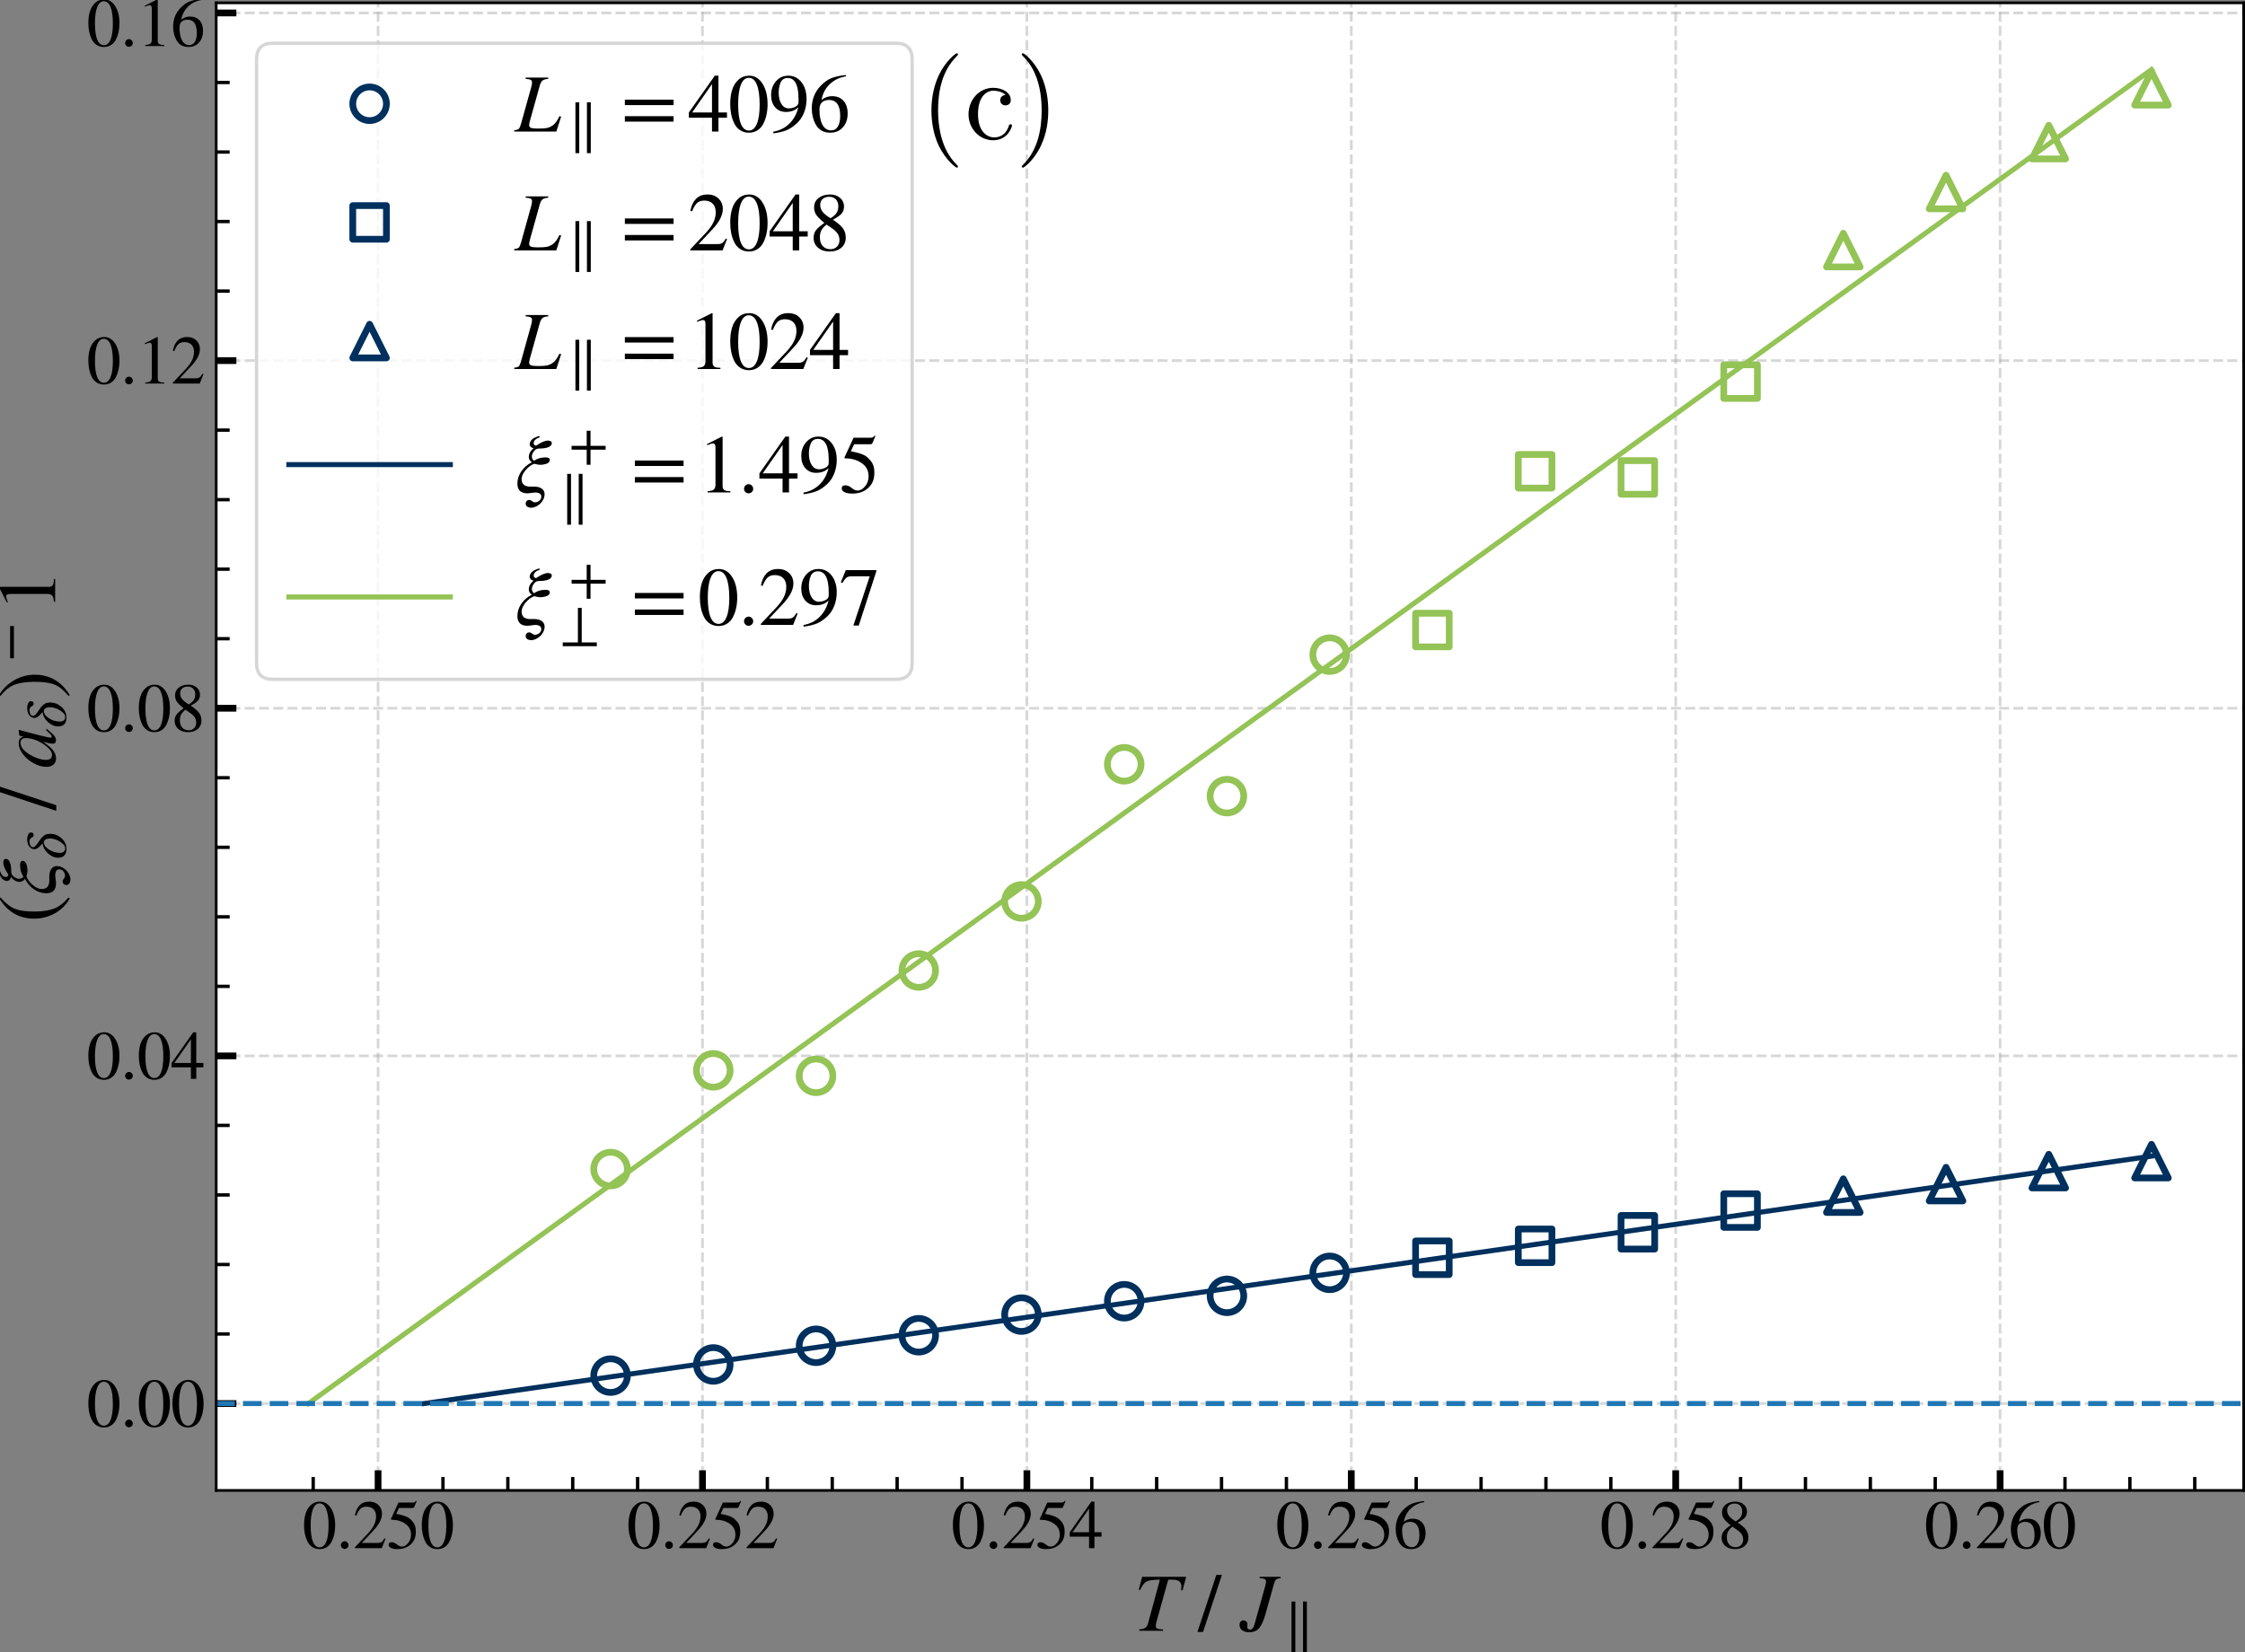 <?xml version="1.0" encoding="UTF-8" standalone="no"?>
<svg
   width="667.369pt"
   height="491.222pt"
   viewBox="0 0 667.369 491.222"
   version="1.1"
   id="svg822"
   sodipodi:docname="xi-inv-divergence-small-h-5-svg.svg"
   inkscape:version="1.1.2 (0a00cf5339, 2022-02-04)"
   xmlns:inkscape="http://www.inkscape.org/namespaces/inkscape"
   xmlns:sodipodi="http://sodipodi.sourceforge.net/DTD/sodipodi-0.dtd"
   xmlns:xlink="http://www.w3.org/1999/xlink"
   xmlns="http://www.w3.org/2000/svg"
   xmlns:svg="http://www.w3.org/2000/svg"
   xmlns:rdf="http://www.w3.org/1999/02/22-rdf-syntax-ns#"
   xmlns:cc="http://creativecommons.org/ns#"
   xmlns:dc="http://purl.org/dc/elements/1.1/">
  <rect x="0" y="0" width="667.369" height="491.222" fill="#808080" stroke="none"/>
  <sodipodi:namedview
     id="namedview824"
     pagecolor="#ffffff"
     bordercolor="#666666"
     borderopacity="1.0"
     inkscape:pageshadow="2"
     inkscape:pageopacity="0.0"
     inkscape:pagecheckerboard="0"
     inkscape:document-units="pt"
     showgrid="false"
     inkscape:zoom="1.2630208"
     inkscape:cx="442.19383"
     inkscape:cy="327.3897"
     inkscape:window-width="2490"
     inkscape:window-height="1376"
     inkscape:window-x="70"
     inkscape:window-y="27"
     inkscape:window-maximized="1"
     inkscape:current-layer="svg822" />
  <defs
     id="defs6">
    <style
       type="text/css"
       id="style4">*{stroke-linejoin: round; stroke-linecap: butt}</style>
  </defs>
  <g
     id="patch_2"
     transform="translate(-13.431,-13.839)">
    <path
       d="M 77.7,456.988 H 680.4 V 14.692 H 77.7 Z"
       style="fill:#ffffff"
       id="path11" />
  </g>
  <g
     id="matplotlib.axis_1"
     transform="translate(-13.431,-13.839)">
    <g
       id="xtick_1">
      <g
         id="line2d_1">
        <path
           d="M 125.823,456.988 V 14.692"
           clip-path="url(#pfde6542f18)"
           style="fill:none;stroke:#b0b0b0;stroke-width:0.8;stroke-dasharray:2.96, 1.28;stroke-dashoffset:0;stroke-opacity:0.5"
           id="path14" />
      </g>
      <g
         id="line2d_2">
        <defs
           id="defs18">
          <path
             id="mba75121729"
             d="M 0,0 V -6"
             style="stroke:#000000;stroke-width:2" />
        </defs>
        <g
           id="g22">
          <use
             xlink:href="#mba75121729"
             x="125.823"
             y="456.988"
             style="stroke:#000000;stroke-width:2"
             id="use20"
             width="100%"
             height="100%" />
        </g>
      </g>
      <g
         id="text_1">
        <!-- 0.250 -->
        <g
           transform="matrix(0.2,0,0,-0.2,103.323,474.147)"
           id="g41">
          <defs
             id="defs29">
            <path
               id="STIXGeneral-Regular-30"
               d="m 3046,2112 q 0,-429 -83,-810 Q 2880,922 2717,602 2554,282 2266,96 1978,-90 1600,-90 1210,-90 915,108 621,307 461,640 301,973 227,1350 q -73,378 -73,800 0,596 147,1072 147,477 489,790 343,314 836,314 627,0 1023,-614 397,-614 397,-1600 z m -614,-32 q 0,1011 -215,1545 -214,535 -630,535 -397,0 -608,-538 Q 768,3085 768,2106 768,1120 979,598 1190,77 1600,77 q 403,0 617,521 215,522 215,1482 z"
               transform="scale(0.016)" />
            <path
               id="STIXGeneral-Regular-2e"
               d="M 1158,275 Q 1158,134 1052,32 947,-70 800,-70 653,-70 550,32 448,134 448,281 q 0,148 105,253 106,106 253,106 141,0 246,-109 106,-109 106,-256 z"
               transform="scale(0.016)" />
            <path
               id="STIXGeneral-Regular-32"
               d="M 3034,877 2688,0 H 186 v 77 l 1139,1209 q 448,468 640,858 192,390 192,806 0,429 -237,666 -237,237 -653,237 -345,0 -547,-180 -202,-179 -394,-652 l -134,32 q 109,595 438,934 330,339 893,339 531,0 857,-320 327,-320 327,-806 0,-723 -819,-1587 L 832,486 h 1498 q 211,0 335,83 125,84 279,346 z"
               transform="scale(0.016)" />
            <path
               id="STIXGeneral-Regular-35"
               d="m 2803,4358 -230,-544 q -39,-83 -173,-83 H 1158 L 902,3187 q 704,-134 1018,-291 314,-157 582,-528 224,-307 224,-813 0,-461 -150,-775 Q 2426,467 2099,224 1664,-90 1011,-90 646,-90 422,19 198,128 198,307 q 0,243 288,243 231,0 474,-198 250,-205 454,-205 333,0 598,333 266,333 266,749 0,614 -428,960 -557,448 -1364,448 -76,0 -76,51 l 6,32 698,1517 h 1324 q 109,0 170,32 61,32 138,134 z"
               transform="scale(0.016)" />
          </defs>
          <use
             xlink:href="#STIXGeneral-Regular-30"
             id="use31"
             x="0"
             y="0"
             width="100%"
             height="100%" />
          <use
             xlink:href="#STIXGeneral-Regular-2e"
             x="50"
             id="use33"
             y="0"
             width="100%"
             height="100%" />
          <use
             xlink:href="#STIXGeneral-Regular-32"
             x="75"
             id="use35"
             y="0"
             width="100%"
             height="100%" />
          <use
             xlink:href="#STIXGeneral-Regular-35"
             x="125"
             id="use37"
             y="0"
             width="100%"
             height="100%" />
          <use
             xlink:href="#STIXGeneral-Regular-30"
             x="175"
             id="use39"
             y="0"
             width="100%"
             height="100%" />
        </g>
      </g>
    </g>
    <g
       id="xtick_2">
      <g
         id="line2d_3">
        <path
           d="M 318.694,456.988 V 14.692"
           clip-path="url(#pfde6542f18)"
           style="fill:none;stroke:#b0b0b0;stroke-width:0.8;stroke-dasharray:2.96, 1.28;stroke-dashoffset:0;stroke-opacity:0.5"
           id="path45" />
      </g>
      <g
         id="line2d_4">
        <g
           id="g50">
          <use
             xlink:href="#mba75121729"
             x="318.694"
             y="456.988"
             style="stroke:#000000;stroke-width:2"
             id="use48"
             width="100%"
             height="100%" />
        </g>
      </g>
      <g
         id="text_2">
        <!-- 0.254 -->
        <g
           transform="matrix(0.2,0,0,-0.2,296.194,474.147)"
           id="g66">
          <defs
             id="defs54">
            <path
               id="STIXGeneral-Regular-34"
               d="M 3027,1069 H 2368 V 0 H 1869 V 1069 H 77 v 409 l 2009,2848 h 282 V 1478 h 659 z M 1869,1478 V 3674 L 333,1478 Z"
               transform="scale(0.016)" />
          </defs>
          <use
             xlink:href="#STIXGeneral-Regular-30"
             id="use56"
             x="0"
             y="0"
             width="100%"
             height="100%" />
          <use
             xlink:href="#STIXGeneral-Regular-2e"
             x="50"
             id="use58"
             y="0"
             width="100%"
             height="100%" />
          <use
             xlink:href="#STIXGeneral-Regular-32"
             x="75"
             id="use60"
             y="0"
             width="100%"
             height="100%" />
          <use
             xlink:href="#STIXGeneral-Regular-35"
             x="125"
             id="use62"
             y="0"
             width="100%"
             height="100%" />
          <use
             xlink:href="#STIXGeneral-Regular-34"
             x="175"
             id="use64"
             y="0"
             width="100%"
             height="100%" />
        </g>
      </g>
    </g>
    <g
       id="xtick_3">
      <g
         id="line2d_5">
        <path
           d="M 222.258,456.988 V 14.692"
           clip-path="url(#pfde6542f18)"
           style="fill:none;stroke:#b0b0b0;stroke-width:0.8;stroke-dasharray:2.96, 1.28;stroke-dashoffset:0;stroke-opacity:0.5"
           id="path70" />
      </g>
      <g
         id="line2d_6">
        <g
           id="g75">
          <use
             xlink:href="#mba75121729"
             x="222.258"
             y="456.988"
             style="stroke:#000000;stroke-width:2"
             id="use73"
             width="100%"
             height="100%" />
        </g>
      </g>
      <g
         id="text_3">
        <!-- 0.252 -->
        <g
           transform="matrix(0.2,0,0,-0.2,199.758,474.147)"
           id="g88">
          <use
             xlink:href="#STIXGeneral-Regular-30"
             id="use78"
             x="0"
             y="0"
             width="100%"
             height="100%" />
          <use
             xlink:href="#STIXGeneral-Regular-2e"
             x="50"
             id="use80"
             y="0"
             width="100%"
             height="100%" />
          <use
             xlink:href="#STIXGeneral-Regular-32"
             x="75"
             id="use82"
             y="0"
             width="100%"
             height="100%" />
          <use
             xlink:href="#STIXGeneral-Regular-35"
             x="125"
             id="use84"
             y="0"
             width="100%"
             height="100%" />
          <use
             xlink:href="#STIXGeneral-Regular-32"
             x="175"
             id="use86"
             y="0"
             width="100%"
             height="100%" />
        </g>
      </g>
    </g>
    <g
       id="xtick_4">
      <g
         id="line2d_7">
        <path
           d="M 415.13,456.988 V 14.692"
           clip-path="url(#pfde6542f18)"
           style="fill:none;stroke:#b0b0b0;stroke-width:0.8;stroke-dasharray:2.96, 1.28;stroke-dashoffset:0;stroke-opacity:0.5"
           id="path92" />
      </g>
      <g
         id="line2d_8">
        <g
           id="g97">
          <use
             xlink:href="#mba75121729"
             x="415.13"
             y="456.988"
             style="stroke:#000000;stroke-width:2"
             id="use95"
             width="100%"
             height="100%" />
        </g>
      </g>
      <g
         id="text_4">
        <!-- 0.256 -->
        <g
           transform="matrix(0.2,0,0,-0.2,392.63,474.147)"
           id="g113">
          <defs
             id="defs101">
            <path
               id="STIXGeneral-Regular-36"
               d="m 2854,4378 13,-103 Q 2112,4154 1606,3664 1101,3174 973,2451 q 371,288 813,288 563,0 886,-359 323,-358 323,-978 Q 2995,774 2669,378 2291,-90 1651,-90 870,-90 518,557 218,1107 218,1786 q 0,1049 697,1766 397,410 816,579 419,170 1123,247 z M 2419,1203 q 0,1242 -864,1242 -320,0 -531,-170 -211,-169 -211,-573 0,-748 233,-1180 234,-432 676,-432 339,0 518,304 179,304 179,809 z"
               transform="scale(0.016)" />
          </defs>
          <use
             xlink:href="#STIXGeneral-Regular-30"
             id="use103"
             x="0"
             y="0"
             width="100%"
             height="100%" />
          <use
             xlink:href="#STIXGeneral-Regular-2e"
             x="50"
             id="use105"
             y="0"
             width="100%"
             height="100%" />
          <use
             xlink:href="#STIXGeneral-Regular-32"
             x="75"
             id="use107"
             y="0"
             width="100%"
             height="100%" />
          <use
             xlink:href="#STIXGeneral-Regular-35"
             x="125"
             id="use109"
             y="0"
             width="100%"
             height="100%" />
          <use
             xlink:href="#STIXGeneral-Regular-36"
             x="175"
             id="use111"
             y="0"
             width="100%"
             height="100%" />
        </g>
      </g>
    </g>
    <g
       id="xtick_5">
      <g
         id="line2d_9">
        <path
           d="M 511.565,456.988 V 14.692"
           clip-path="url(#pfde6542f18)"
           style="fill:none;stroke:#b0b0b0;stroke-width:0.8;stroke-dasharray:2.96, 1.28;stroke-dashoffset:0;stroke-opacity:0.5"
           id="path117" />
      </g>
      <g
         id="line2d_10">
        <g
           id="g122">
          <use
             xlink:href="#mba75121729"
             x="511.565"
             y="456.988"
             style="stroke:#000000;stroke-width:2"
             id="use120"
             width="100%"
             height="100%" />
        </g>
      </g>
      <g
         id="text_5">
        <!-- 0.258 -->
        <g
           transform="matrix(0.2,0,0,-0.2,489.065,474.147)"
           id="g138">
          <defs
             id="defs126">
            <path
               id="STIXGeneral-Regular-38"
               d="m 2848,992 q 0,-493 -343,-788 -342,-294 -918,-294 -537,0 -883,294 -346,295 -346,750 0,339 166,579 167,240 666,592 -480,397 -637,640 -156,243 -156,563 0,454 348,726 349,272 893,272 468,0 772,-266 304,-265 304,-649 0,-352 -183,-563 -182,-211 -675,-474 576,-384 784,-685 208,-300 208,-697 z m -576,2419 q 0,333 -186,534 -185,202 -512,202 -326,0 -515,-170 -189,-169 -189,-464 0,-294 189,-534 189,-240 611,-489 327,192 464,406 138,214 138,515 z M 1734,1741 1357,1997 Q 1075,1766 960,1545 845,1325 845,1011 845,576 1065,333 1286,90 1658,90 q 313,0 508,195 196,195 196,509 0,288 -148,505 -147,218 -480,442 z"
               transform="scale(0.016)" />
          </defs>
          <use
             xlink:href="#STIXGeneral-Regular-30"
             id="use128"
             x="0"
             y="0"
             width="100%"
             height="100%" />
          <use
             xlink:href="#STIXGeneral-Regular-2e"
             x="50"
             id="use130"
             y="0"
             width="100%"
             height="100%" />
          <use
             xlink:href="#STIXGeneral-Regular-32"
             x="75"
             id="use132"
             y="0"
             width="100%"
             height="100%" />
          <use
             xlink:href="#STIXGeneral-Regular-35"
             x="125"
             id="use134"
             y="0"
             width="100%"
             height="100%" />
          <use
             xlink:href="#STIXGeneral-Regular-38"
             x="175"
             id="use136"
             y="0"
             width="100%"
             height="100%" />
        </g>
      </g>
    </g>
    <g
       id="xtick_6">
      <g
         id="line2d_11">
        <path
           d="M 608.001,456.988 V 14.692"
           clip-path="url(#pfde6542f18)"
           style="fill:none;stroke:#b0b0b0;stroke-width:0.8;stroke-dasharray:2.96, 1.28;stroke-dashoffset:0;stroke-opacity:0.5"
           id="path142" />
      </g>
      <g
         id="line2d_12">
        <g
           id="g147">
          <use
             xlink:href="#mba75121729"
             x="608.001"
             y="456.988"
             style="stroke:#000000;stroke-width:2"
             id="use145"
             width="100%"
             height="100%" />
        </g>
      </g>
      <g
         id="text_6">
        <!-- 0.260 -->
        <g
           transform="matrix(0.2,0,0,-0.2,585.501,474.147)"
           id="g160">
          <use
             xlink:href="#STIXGeneral-Regular-30"
             id="use150"
             x="0"
             y="0"
             width="100%"
             height="100%" />
          <use
             xlink:href="#STIXGeneral-Regular-2e"
             x="50"
             id="use152"
             y="0"
             width="100%"
             height="100%" />
          <use
             xlink:href="#STIXGeneral-Regular-32"
             x="75"
             id="use154"
             y="0"
             width="100%"
             height="100%" />
          <use
             xlink:href="#STIXGeneral-Regular-36"
             x="125"
             id="use156"
             y="0"
             width="100%"
             height="100%" />
          <use
             xlink:href="#STIXGeneral-Regular-30"
             x="175"
             id="use158"
             y="0"
             width="100%"
             height="100%" />
        </g>
      </g>
    </g>
    <g
       id="xtick_7">
      <g
         id="line2d_13">
        <defs
           id="defs165">
          <path
             id="m7740aade4b"
             d="M 0,0 V -4"
             style="stroke:#000000" />
        </defs>
        <g
           id="g169">
          <use
             xlink:href="#m7740aade4b"
             x="145.11"
             y="456.988"
             style="stroke:#000000"
             id="use167"
             width="100%"
             height="100%" />
        </g>
      </g>
    </g>
    <g
       id="xtick_8">
      <g
         id="line2d_14">
        <g
           id="g175">
          <use
             xlink:href="#m7740aade4b"
             x="106.535"
             y="456.988"
             style="stroke:#000000"
             id="use173"
             width="100%"
             height="100%" />
        </g>
      </g>
    </g>
    <g
       id="xtick_9">
      <g
         id="line2d_15">
        <g
           id="g181">
          <use
             xlink:href="#m7740aade4b"
             x="164.397"
             y="456.988"
             style="stroke:#000000"
             id="use179"
             width="100%"
             height="100%" />
        </g>
      </g>
    </g>
    <g
       id="xtick_10">
      <g
         id="line2d_16">
        <g
           id="g187">
          <use
             xlink:href="#m7740aade4b"
             x="183.684"
             y="456.988"
             style="stroke:#000000"
             id="use185"
             width="100%"
             height="100%" />
        </g>
      </g>
    </g>
    <g
       id="xtick_11">
      <g
         id="line2d_17">
        <g
           id="g193">
          <use
             xlink:href="#m7740aade4b"
             x="202.971"
             y="456.988"
             style="stroke:#000000"
             id="use191"
             width="100%"
             height="100%" />
        </g>
      </g>
    </g>
    <g
       id="xtick_12">
      <g
         id="line2d_18">
        <g
           id="g199">
          <use
             xlink:href="#m7740aade4b"
             x="241.545"
             y="456.988"
             style="stroke:#000000"
             id="use197"
             width="100%"
             height="100%" />
        </g>
      </g>
    </g>
    <g
       id="xtick_13">
      <g
         id="line2d_19">
        <g
           id="g205">
          <use
             xlink:href="#m7740aade4b"
             x="260.833"
             y="456.988"
             style="stroke:#000000"
             id="use203"
             width="100%"
             height="100%" />
        </g>
      </g>
    </g>
    <g
       id="xtick_14">
      <g
         id="line2d_20">
        <g
           id="g211">
          <use
             xlink:href="#m7740aade4b"
             x="280.12"
             y="456.988"
             style="stroke:#000000"
             id="use209"
             width="100%"
             height="100%" />
        </g>
      </g>
    </g>
    <g
       id="xtick_15">
      <g
         id="line2d_21">
        <g
           id="g217">
          <use
             xlink:href="#m7740aade4b"
             x="337.981"
             y="456.988"
             style="stroke:#000000"
             id="use215"
             width="100%"
             height="100%" />
        </g>
      </g>
    </g>
    <g
       id="xtick_16">
      <g
         id="line2d_22">
        <g
           id="g223">
          <use
             xlink:href="#m7740aade4b"
             x="357.268"
             y="456.988"
             style="stroke:#000000"
             id="use221"
             width="100%"
             height="100%" />
        </g>
      </g>
    </g>
    <g
       id="xtick_17">
      <g
         id="line2d_23">
        <g
           id="g229">
          <use
             xlink:href="#m7740aade4b"
             x="530.853"
             y="456.988"
             style="stroke:#000000"
             id="use227"
             width="100%"
             height="100%" />
        </g>
      </g>
    </g>
    <g
       id="xtick_18">
      <g
         id="line2d_24">
        <g
           id="g235">
          <use
             xlink:href="#m7740aade4b"
             x="569.427"
             y="456.988"
             style="stroke:#000000"
             id="use233"
             width="100%"
             height="100%" />
        </g>
      </g>
    </g>
    <g
       id="xtick_19">
      <g
         id="line2d_25">
        <g
           id="g241">
          <use
             xlink:href="#m7740aade4b"
             x="646.576"
             y="456.988"
             style="stroke:#000000"
             id="use239"
             width="100%"
             height="100%" />
        </g>
      </g>
    </g>
    <g
       id="xtick_20">
      <g
         id="line2d_26">
        <g
           id="g247">
          <use
             xlink:href="#m7740aade4b"
             x="395.843"
             y="456.988"
             style="stroke:#000000"
             id="use245"
             width="100%"
             height="100%" />
        </g>
      </g>
    </g>
    <g
       id="xtick_21">
      <g
         id="line2d_27">
        <g
           id="g253">
          <use
             xlink:href="#m7740aade4b"
             x="434.417"
             y="456.988"
             style="stroke:#000000"
             id="use251"
             width="100%"
             height="100%" />
        </g>
      </g>
    </g>
    <g
       id="xtick_22">
      <g
         id="line2d_28">
        <g
           id="g259">
          <use
             xlink:href="#m7740aade4b"
             x="472.991"
             y="456.988"
             style="stroke:#000000"
             id="use257"
             width="100%"
             height="100%" />
        </g>
      </g>
    </g>
    <g
       id="xtick_23">
      <g
         id="line2d_29">
        <g
           id="g265">
          <use
             xlink:href="#m7740aade4b"
             x="550.14"
             y="456.988"
             style="stroke:#000000"
             id="use263"
             width="100%"
             height="100%" />
        </g>
      </g>
    </g>
    <g
       id="xtick_24">
      <g
         id="line2d_30">
        <g
           id="g271">
          <use
             xlink:href="#m7740aade4b"
             x="588.714"
             y="456.988"
             style="stroke:#000000"
             id="use269"
             width="100%"
             height="100%" />
        </g>
      </g>
    </g>
    <g
       id="xtick_25">
      <g
         id="line2d_31">
        <g
           id="g277">
          <use
             xlink:href="#m7740aade4b"
             x="627.288"
             y="456.988"
             style="stroke:#000000"
             id="use275"
             width="100%"
             height="100%" />
        </g>
      </g>
    </g>
    <g
       id="xtick_26">
      <g
         id="line2d_32">
        <g
           id="g283">
          <use
             xlink:href="#m7740aade4b"
             x="665.863"
             y="456.988"
             style="stroke:#000000"
             id="use281"
             width="100%"
             height="100%" />
        </g>
      </g>
    </g>
    <g
       id="xtick_27">
      <g
         id="line2d_33">
        <g
           id="g289">
          <use
             xlink:href="#m7740aade4b"
             x="299.407"
             y="456.988"
             style="stroke:#000000"
             id="use287"
             width="100%"
             height="100%" />
        </g>
      </g>
    </g>
    <g
       id="xtick_28">
      <g
         id="line2d_34">
        <g
           id="g295">
          <use
             xlink:href="#m7740aade4b"
             x="376.555"
             y="456.988"
             style="stroke:#000000"
             id="use293"
             width="100%"
             height="100%" />
        </g>
      </g>
    </g>
    <g
       id="xtick_29">
      <g
         id="line2d_35">
        <g
           id="g301">
          <use
             xlink:href="#m7740aade4b"
             x="453.704"
             y="456.988"
             style="stroke:#000000"
             id="use299"
             width="100%"
             height="100%" />
        </g>
      </g>
    </g>
    <g
       id="xtick_30">
      <g
         id="line2d_36">
        <g
           id="g307">
          <use
             xlink:href="#m7740aade4b"
             x="492.278"
             y="456.988"
             style="stroke:#000000"
             id="use305"
             width="100%"
             height="100%" />
        </g>
      </g>
    </g>
    <g
       id="text_7">
      <!-- $T~/~ J_\parallel$ -->
      <g
         transform="matrix(0.24,0,0,-0.24,350.49,498.808)"
         id="g325">
        <defs
           id="defs315">
          <path
             id="STIXGeneral-Italic-54"
             d="m 4051,4179 -281,-1049 -109,12 q 19,160 19,295 0,518 -646,518 H 2662 L 1786,819 q -90,-313 -90,-422 0,-147 70,-202 71,-54 269,-73 l 224,-20 V 0 H 416 v 102 q 333,32 473,128 141,96 212,352 l 915,3373 Q 1254,3955 988,3817 723,3680 493,3162 l -115,25 268,992 z"
             transform="scale(0.016)" />
          <path
             id="STIXGeneral-Regular-2f"
             d="M 1837,4326 378,-90 H -58 l 1466,4416 z"
             transform="scale(0.016)" />
          <path
             id="STIXGeneral-Italic-4a"
             d="m 3142,4179 v -102 q -275,-39 -358,-113 -83,-73 -166,-361 L 1958,1254 Q 1773,589 1504,237 1235,-115 710,-115 371,-115 166,38 -38,192 -38,448 q 0,154 80,256 80,102 208,102 128,0 227,-86 99,-86 99,-208 0,-38 -10,-93 -9,-54 -9,-80 0,-249 224,-249 224,0 339,409 l 813,2906 q 77,281 77,409 0,128 -96,182 -96,55 -397,81 v 102 z"
             transform="scale(0.016)" />
          <path
             id="STIXGeneral-Regular-2225"
             d="m 2522,-1210 h -423 v 5626 h 423 z m -1274,0 H 826 v 5626 h 422 z"
             transform="scale(0.016)" />
        </defs>
        <use
           xlink:href="#STIXGeneral-Italic-54"
           transform="translate(0,0.406)"
           id="use317"
           x="0"
           y="0"
           width="100%"
           height="100%" />
        <use
           xlink:href="#STIXGeneral-Regular-2f"
           transform="translate(79.666,0.406)"
           id="use319"
           x="0"
           y="0"
           width="100%"
           height="100%" />
        <use
           xlink:href="#STIXGeneral-Italic-4a"
           transform="translate(131.533,0.406)"
           id="use321"
           x="0"
           y="0"
           width="100%"
           height="100%" />
        <use
           xlink:href="#STIXGeneral-Regular-2225"
           transform="matrix(0.7,0,0,0.7,186.041,-12.822)"
           id="use323"
           x="0"
           y="0"
           width="100%"
           height="100%" />
      </g>
    </g>
  </g>
  <g
     id="ytick_1"
     transform="translate(-13.431,-13.839)">
    <g
       id="line2d_37">
      <path
         d="M 77.7,431.147 H 680.4"
         clip-path="url(#pfde6542f18)"
         style="fill:none;stroke:#b0b0b0;stroke-width:0.8;stroke-dasharray:2.96, 1.28;stroke-dashoffset:0;stroke-opacity:0.5"
         id="path329" />
    </g>
    <g
       id="line2d_38">
      <defs
         id="defs333">
        <path
           id="m3405b251e0"
           d="M 0,0 H 6"
           style="stroke:#000000;stroke-width:2" />
      </defs>
      <g
         id="g337">
        <use
           xlink:href="#m3405b251e0"
           x="77.7"
           y="431.147"
           style="stroke:#000000;stroke-width:2"
           id="use335"
           width="100%"
           height="100%" />
      </g>
    </g>
    <g
       id="text_8">
      <!-- 0.00 -->
      <g
         transform="matrix(0.2,0,0,-0.2,39.2,437.976)"
         id="g348">
        <use
           xlink:href="#STIXGeneral-Regular-30"
           id="use340"
           x="0"
           y="0"
           width="100%"
           height="100%" />
        <use
           xlink:href="#STIXGeneral-Regular-2e"
           x="50"
           id="use342"
           y="0"
           width="100%"
           height="100%" />
        <use
           xlink:href="#STIXGeneral-Regular-30"
           x="75"
           id="use344"
           y="0"
           width="100%"
           height="100%" />
        <use
           xlink:href="#STIXGeneral-Regular-30"
           x="125"
           id="use346"
           y="0"
           width="100%"
           height="100%" />
      </g>
    </g>
  </g>
  <g
     id="ytick_2"
     transform="translate(-13.431,-13.839)">
    <g
       id="line2d_39">
      <path
         d="M 77.7,224.419 H 680.4"
         clip-path="url(#pfde6542f18)"
         style="fill:none;stroke:#b0b0b0;stroke-width:0.8;stroke-dasharray:2.96, 1.28;stroke-dashoffset:0;stroke-opacity:0.5"
         id="path352" />
    </g>
    <g
       id="line2d_40">
      <g
         id="g357">
        <use
           xlink:href="#m3405b251e0"
           x="77.7"
           y="224.419"
           style="stroke:#000000;stroke-width:2"
           id="use355"
           width="100%"
           height="100%" />
      </g>
    </g>
    <g
       id="text_9">
      <!-- 0.08 -->
      <g
         transform="matrix(0.2,0,0,-0.2,39.2,231.248)"
         id="g368">
        <use
           xlink:href="#STIXGeneral-Regular-30"
           id="use360"
           x="0"
           y="0"
           width="100%"
           height="100%" />
        <use
           xlink:href="#STIXGeneral-Regular-2e"
           x="50"
           id="use362"
           y="0"
           width="100%"
           height="100%" />
        <use
           xlink:href="#STIXGeneral-Regular-30"
           x="75"
           id="use364"
           y="0"
           width="100%"
           height="100%" />
        <use
           xlink:href="#STIXGeneral-Regular-38"
           x="125"
           id="use366"
           y="0"
           width="100%"
           height="100%" />
      </g>
    </g>
  </g>
  <g
     id="ytick_3"
     transform="translate(-13.431,-13.839)">
    <g
       id="line2d_41">
      <path
         d="M 77.7,121.055 H 680.4"
         clip-path="url(#pfde6542f18)"
         style="fill:none;stroke:#b0b0b0;stroke-width:0.8;stroke-dasharray:2.96, 1.28;stroke-dashoffset:0;stroke-opacity:0.5"
         id="path372" />
    </g>
    <g
       id="line2d_42">
      <g
         id="g377">
        <use
           xlink:href="#m3405b251e0"
           x="77.7"
           y="121.055"
           style="stroke:#000000;stroke-width:2"
           id="use375"
           width="100%"
           height="100%" />
      </g>
    </g>
    <g
       id="text_10">
      <!-- 0.12 -->
      <g
         transform="matrix(0.2,0,0,-0.2,39.2,127.884)"
         id="g391">
        <defs
           id="defs381">
          <path
             id="STIXGeneral-Regular-31"
             d="M 2522,0 H 755 v 96 q 352,19 480,131 128,112 128,381 v 2874 q 0,313 -192,313 -89,0 -288,-77 l -173,-64 v 90 l 1146,582 58,-19 V 486 q 0,-211 128,-301 128,-89 480,-89 z"
             transform="scale(0.016)" />
        </defs>
        <use
           xlink:href="#STIXGeneral-Regular-30"
           id="use383"
           x="0"
           y="0"
           width="100%"
           height="100%" />
        <use
           xlink:href="#STIXGeneral-Regular-2e"
           x="50"
           id="use385"
           y="0"
           width="100%"
           height="100%" />
        <use
           xlink:href="#STIXGeneral-Regular-31"
           x="75"
           id="use387"
           y="0"
           width="100%"
           height="100%" />
        <use
           xlink:href="#STIXGeneral-Regular-32"
           x="125"
           id="use389"
           y="0"
           width="100%"
           height="100%" />
      </g>
    </g>
  </g>
  <g
     id="line2d_43"
     transform="translate(-13.431,-13.839)">
    <path
       d="M 77.7,17.691 H 680.4"
       clip-path="url(#pfde6542f18)"
       style="fill:none;stroke:#b0b0b0;stroke-width:0.8;stroke-dasharray:2.96, 1.28;stroke-dashoffset:0;stroke-opacity:0.5"
       id="path395" />
  </g>
  <g
     id="line2d_44"
     transform="translate(-13.431,-13.839)">
    <g
       id="g400">
      <use
         xlink:href="#m3405b251e0"
         x="77.7"
         y="17.691"
         style="stroke:#000000;stroke-width:2"
         id="use398"
         width="100%"
         height="100%" />
    </g>
  </g>
  <g
     id="text_11"
     transform="translate(-13.431,-10.839)">
    <!-- 0.16 -->
    <g
       transform="matrix(0.2,0,0,-0.2,39.2,24.52)"
       id="g411">
      <use
         xlink:href="#STIXGeneral-Regular-30"
         id="use403"
         x="0"
         y="0"
         width="100%"
         height="100%" />
      <use
         xlink:href="#STIXGeneral-Regular-2e"
         x="50"
         id="use405"
         y="0"
         width="100%"
         height="100%" />
      <use
         xlink:href="#STIXGeneral-Regular-31"
         x="75"
         id="use407"
         y="0"
         width="100%"
         height="100%" />
      <use
         xlink:href="#STIXGeneral-Regular-36"
         x="125"
         id="use409"
         y="0"
         width="100%"
         height="100%" />
    </g>
  </g>
  <g
     id="ytick_5"
     transform="translate(-13.431,-13.839)">
    <g
       id="line2d_45">
      <path
         d="M 77.7,327.783 H 680.4"
         clip-path="url(#pfde6542f18)"
         style="fill:none;stroke:#b0b0b0;stroke-width:0.8;stroke-dasharray:2.96, 1.28;stroke-dashoffset:0;stroke-opacity:0.5"
         id="path415" />
    </g>
    <g
       id="line2d_46">
      <g
         id="g420">
        <use
           xlink:href="#m3405b251e0"
           x="77.7"
           y="327.783"
           style="stroke:#000000;stroke-width:2"
           id="use418"
           width="100%"
           height="100%" />
      </g>
    </g>
    <g
       id="text_12">
      <!-- 0.04 -->
      <g
         transform="matrix(0.2,0,0,-0.2,39.2,334.612)"
         id="g431">
        <use
           xlink:href="#STIXGeneral-Regular-30"
           id="use423"
           x="0"
           y="0"
           width="100%"
           height="100%" />
        <use
           xlink:href="#STIXGeneral-Regular-2e"
           x="50"
           id="use425"
           y="0"
           width="100%"
           height="100%" />
        <use
           xlink:href="#STIXGeneral-Regular-30"
           x="75"
           id="use427"
           y="0"
           width="100%"
           height="100%" />
        <use
           xlink:href="#STIXGeneral-Regular-34"
           x="125"
           id="use429"
           y="0"
           width="100%"
           height="100%" />
      </g>
    </g>
  </g>
  <g
     id="ytick_6"
     transform="translate(-13.431,-13.839)">
    <g
       id="line2d_47">
      <defs
         id="defs436">
        <path
           id="mccf3d02101"
           d="M 0,0 H 4"
           style="stroke:#000000" />
      </defs>
      <g
         id="g440">
        <use
           xlink:href="#mccf3d02101"
           x="77.7"
           y="265.764"
           style="stroke:#000000"
           id="use438"
           width="100%"
           height="100%" />
      </g>
    </g>
  </g>
  <g
     id="ytick_7"
     transform="translate(-13.431,-13.839)">
    <g
       id="line2d_48">
      <g
         id="g446">
        <use
           xlink:href="#mccf3d02101"
           x="77.7"
           y="79.709"
           style="stroke:#000000"
           id="use444"
           width="100%"
           height="100%" />
      </g>
    </g>
  </g>
  <g
     id="ytick_8"
     transform="translate(-13.431,-13.839)">
    <g
       id="line2d_49">
      <g
         id="g452">
        <use
           xlink:href="#mccf3d02101"
           x="77.7"
           y="59.036"
           style="stroke:#000000"
           id="use450"
           width="100%"
           height="100%" />
      </g>
    </g>
  </g>
  <g
     id="ytick_9"
     transform="translate(-13.431,-13.839)">
    <g
       id="line2d_50">
      <g
         id="g458">
        <use
           xlink:href="#mccf3d02101"
           x="77.7"
           y="100.382"
           style="stroke:#000000"
           id="use456"
           width="100%"
           height="100%" />
      </g>
    </g>
  </g>
  <g
     id="ytick_10"
     transform="translate(-13.431,-13.839)">
    <g
       id="line2d_51">
      <g
         id="g464">
        <use
           xlink:href="#mccf3d02101"
           x="77.7"
           y="38.363"
           style="stroke:#000000"
           id="use462"
           width="100%"
           height="100%" />
      </g>
    </g>
  </g>
  <g
     id="ytick_11"
     transform="translate(-13.431,-13.839)">
    <g
       id="line2d_52">
      <g
         id="g470">
        <use
           xlink:href="#mccf3d02101"
           x="77.7"
           y="307.11"
           style="stroke:#000000"
           id="use468"
           width="100%"
           height="100%" />
      </g>
    </g>
  </g>
  <g
     id="ytick_12"
     transform="translate(-13.431,-13.839)">
    <g
       id="line2d_53">
      <g
         id="g476">
        <use
           xlink:href="#mccf3d02101"
           x="77.7"
           y="286.437"
           style="stroke:#000000"
           id="use474"
           width="100%"
           height="100%" />
      </g>
    </g>
  </g>
  <g
     id="ytick_13"
     transform="translate(-13.431,-13.839)">
    <g
       id="line2d_54">
      <g
         id="g482">
        <use
           xlink:href="#mccf3d02101"
           x="77.7"
           y="162.4"
           style="stroke:#000000"
           id="use480"
           width="100%"
           height="100%" />
      </g>
    </g>
  </g>
  <g
     id="ytick_14"
     transform="translate(-13.431,-13.839)">
    <g
       id="line2d_55">
      <g
         id="g488">
        <use
           xlink:href="#mccf3d02101"
           x="77.7"
           y="141.727"
           style="stroke:#000000"
           id="use486"
           width="100%"
           height="100%" />
      </g>
    </g>
  </g>
  <g
     id="ytick_15"
     transform="translate(-13.431,-13.839)">
    <g
       id="line2d_56">
      <g
         id="g494">
        <use
           xlink:href="#mccf3d02101"
           x="77.7"
           y="348.456"
           style="stroke:#000000"
           id="use492"
           width="100%"
           height="100%" />
      </g>
    </g>
  </g>
  <g
     id="ytick_16"
     transform="translate(-13.431,-13.839)">
    <g
       id="line2d_57">
      <g
         id="g500">
        <use
           xlink:href="#mccf3d02101"
           x="77.7"
           y="183.073"
           style="stroke:#000000"
           id="use498"
           width="100%"
           height="100%" />
      </g>
    </g>
  </g>
  <g
     id="ytick_17"
     transform="translate(-13.431,-13.839)">
    <g
       id="line2d_58">
      <g
         id="g506">
        <use
           xlink:href="#mccf3d02101"
           x="77.7"
           y="369.128"
           style="stroke:#000000"
           id="use504"
           width="100%"
           height="100%" />
      </g>
    </g>
  </g>
  <g
     id="ytick_18"
     transform="translate(-13.431,-13.839)">
    <g
       id="line2d_59">
      <g
         id="g512">
        <use
           xlink:href="#mccf3d02101"
           x="77.7"
           y="389.801"
           style="stroke:#000000"
           id="use510"
           width="100%"
           height="100%" />
      </g>
    </g>
  </g>
  <g
     id="ytick_19"
     transform="translate(-13.431,-13.839)">
    <g
       id="line2d_60">
      <g
         id="g518">
        <use
           xlink:href="#mccf3d02101"
           x="77.7"
           y="245.091"
           style="stroke:#000000"
           id="use516"
           width="100%"
           height="100%" />
      </g>
    </g>
  </g>
  <g
     id="ytick_20"
     transform="translate(-13.431,-13.839)">
    <g
       id="line2d_61">
      <g
         id="g524">
        <use
           xlink:href="#mccf3d02101"
           x="77.7"
           y="203.746"
           style="stroke:#000000"
           id="use522"
           width="100%"
           height="100%" />
      </g>
    </g>
  </g>
  <g
     id="ytick_21"
     transform="translate(-13.431,-13.839)">
    <g
       id="line2d_62">
      <g
         id="g530">
        <use
           xlink:href="#mccf3d02101"
           x="77.7"
           y="410.474"
           style="stroke:#000000"
           id="use528"
           width="100%"
           height="100%" />
      </g>
    </g>
  </g>
  <g
     id="text_13"
     transform="translate(-13.431,-13.839)">
    <!-- $(\xi_\delta ~/~ a_\delta)^-1$ -->
    <g
       transform="matrix(0,-0.24,-0.24,0,29.991,288.16)"
       id="g560">
      <defs
         id="defs540">
        <path
           id="STIXGeneral-Regular-28"
           d="m 1946,-1030 -77,-103 Q 1126,-710 716,32 307,774 307,1613 q 0,1773 1581,2713 l 58,-102 Q 1293,3667 1075,3126 858,2586 858,1632 858,685 1082,96 q 224,-589 864,-1126 z"
           transform="scale(0.016)" />
        <path
           id="STIXGeneral-Italic-3be"
           d="m 1894,4371 26,-102 q -467,-154 -467,-461 0,-154 185,-186 583,391 916,391 300,0 300,-199 0,-192 -253,-304 -252,-112 -745,-112 -237,0 -391,-218 -153,-217 -153,-390 0,-217 166,-339 378,263 884,263 339,0 339,-192 0,-116 -84,-196 -83,-80 -211,-118 -128,-38 -237,-54 -108,-16 -204,-16 -186,0 -461,83 -346,-115 -663,-480 -316,-365 -323,-698 0,-313 176,-454 176,-141 522,-141 45,0 134,3 90,3 109,3 403,0 621,-160 218,-160 218,-428 0,-288 -180,-544 -140,-218 -390,-362 -250,-144 -467,-144 -179,0 -304,83 -125,83 -125,250 0,109 77,189 77,80 198,80 103,0 221,-93 118,-93 195,-93 211,0 365,125 154,125 154,317 0,320 -487,320 -83,0 -285,-32 -201,-32 -297,-32 -781,0 -781,755 6,525 316,966 311,442 804,685 -237,160 -237,403 0,378 371,685 -83,0 -192,86 -108,87 -108,202 0,467 748,659 z"
           transform="scale(0.016)" />
        <path
           id="STIXGeneral-Italic-3b4"
           d="m 2944,3866 q 0,-122 -61,-215 -61,-93 -189,-93 -115,0 -186,48 -70,48 -105,115 -35,68 -80,135 -45,67 -144,115 -99,48 -259,48 -205,0 -404,-103 -198,-102 -198,-268 0,-166 166,-320 167,-154 458,-343 292,-188 439,-329 224,-211 320,-407 96,-195 96,-540 0,-672 -484,-1226 Q 1830,-70 1101,-70 646,-70 400,166 154,403 154,838 q 0,615 486,1143 486,528 1101,585 -51,52 -215,205 -163,154 -227,227 -64,74 -135,205 -70,131 -70,253 0,288 192,483 192,195 426,265 234,71 464,71 282,0 525,-106 243,-105 243,-303 z M 2278,1702 q 0,384 -122,557 -121,173 -306,173 -423,0 -791,-563 Q 691,1306 691,646 691,384 828,224 966,64 1190,64 q 276,0 538,307 262,307 406,685 144,378 144,646 z"
           transform="scale(0.016)" />
        <path
           id="STIXGeneral-Italic-61"
           d="m 2963,710 83,-70 Q 2688,205 2518,70 2349,-64 2157,-64 q -256,0 -256,262 0,160 147,736 Q 1690,397 1389,163 1088,-70 749,-70 467,-70 288,125 109,320 109,672 q 0,486 278,992 279,506 707,832 429,326 845,326 429,0 512,-371 l 71,307 19,20 390,44 45,-19 q -6,-25 -38,-134 -570,-2074 -570,-2323 0,-84 90,-84 96,0 332,263 z m -627,1600 q 0,167 -96,269 -96,103 -262,103 -436,0 -839,-589 Q 928,1779 787,1395 646,1011 646,717 q 0,-474 384,-474 378,0 813,627 493,711 493,1440 z"
           transform="scale(0.016)" />
        <path
           id="STIXGeneral-Regular-29"
           d="m 186,4224 76,102 q 730,-435 1146,-1178 416,-742 416,-1567 0,-1747 -1581,-2714 l -57,103 q 659,544 873,1084 215,541 215,1508 0,972 -215,1558 -214,586 -873,1104 z"
           transform="scale(0.016)" />
        <path
           id="STIXGeneral-Regular-2212"
           d="M 3974,1408 H 410 v 422 h 3564 z"
           transform="scale(0.016)" />
      </defs>
      <use
         xlink:href="#STIXGeneral-Regular-28"
         transform="translate(0,0.703)"
         id="use542"
         x="0"
         y="0"
         width="100%"
         height="100%" />
      <use
         xlink:href="#STIXGeneral-Italic-3be"
         transform="translate(33.3,0.703)"
         id="use544"
         x="0"
         y="0"
         width="100%"
         height="100%" />
      <use
         xlink:href="#STIXGeneral-Italic-3b4"
         transform="matrix(0.7,0,0,0.7,78.7,-12.525)"
         id="use546"
         x="0"
         y="0"
         width="100%"
         height="100%" />
      <use
         xlink:href="#STIXGeneral-Regular-2f"
         transform="translate(139.376,0.703)"
         id="use548"
         x="0"
         y="0"
         width="100%"
         height="100%" />
      <use
         xlink:href="#STIXGeneral-Italic-61"
         transform="translate(191.242,0.703)"
         id="use550"
         x="0"
         y="0"
         width="100%"
         height="100%" />
      <use
         xlink:href="#STIXGeneral-Italic-3b4"
         transform="matrix(0.7,0,0,0.7,241.342,-12.525)"
         id="use552"
         x="0"
         y="0"
         width="100%"
         height="100%" />
      <use
         xlink:href="#STIXGeneral-Regular-29"
         transform="translate(277.952,0.703)"
         id="use554"
         x="0"
         y="0"
         width="100%"
         height="100%" />
      <use
         xlink:href="#STIXGeneral-Regular-2212"
         transform="matrix(0.7,0,0,0.7,322.903,35.978)"
         id="use556"
         x="0"
         y="0"
         width="100%"
         height="100%" />
      <use
         xlink:href="#STIXGeneral-Regular-31"
         transform="translate(385.37,0.703)"
         id="use558"
         x="0"
         y="0"
         width="100%"
         height="100%" />
    </g>
  </g>
  <g
     id="line2d_63"
     transform="translate(-13.431,-13.839)">
    <defs
       id="defs565">
      <path
         id="m262cf715b3"
         d="M 0,5 C 1.326,5 2.598,4.473 3.536,3.536 4.473,2.598 5,1.326 5,0 5,-1.326 4.473,-2.598 3.536,-3.536 2.598,-4.473 1.326,-5 0,-5 -1.326,-5 -2.598,-4.473 -3.536,-3.536 -4.473,-2.598 -5,-1.326 -5,0 -5,1.326 -4.473,2.598 -3.536,3.536 -2.598,4.473 -1.326,5 0,5 Z"
         style="stroke:#00305d;stroke-width:2" />
    </defs>
    <g
       clip-path="url(#pfde6542f18)"
       id="g583">
      <use
         xlink:href="#m262cf715b3"
         x="194.935"
         y="422.847"
         style="fill-opacity:0;stroke:#00305d;stroke-width:2"
         id="use567"
         width="100%"
         height="100%" />
      <use
         xlink:href="#m262cf715b3"
         x="225.473"
         y="419.525"
         style="fill-opacity:0;stroke:#00305d;stroke-width:2"
         id="use569"
         width="100%"
         height="100%" />
      <use
         xlink:href="#m262cf715b3"
         x="256.011"
         y="413.976"
         style="fill-opacity:0;stroke:#00305d;stroke-width:2"
         id="use571"
         width="100%"
         height="100%" />
      <use
         xlink:href="#m262cf715b3"
         x="286.549"
         y="410.841"
         style="fill-opacity:0;stroke:#00305d;stroke-width:2"
         id="use573"
         width="100%"
         height="100%" />
      <use
         xlink:href="#m262cf715b3"
         x="317.087"
         y="404.703"
         style="fill-opacity:0;stroke:#00305d;stroke-width:2"
         id="use575"
         width="100%"
         height="100%" />
      <use
         xlink:href="#m262cf715b3"
         x="347.625"
         y="400.726"
         style="fill-opacity:0;stroke:#00305d;stroke-width:2"
         id="use577"
         width="100%"
         height="100%" />
      <use
         xlink:href="#m262cf715b3"
         x="378.163"
         y="399.125"
         style="fill-opacity:0;stroke:#00305d;stroke-width:2"
         id="use579"
         width="100%"
         height="100%" />
      <use
         xlink:href="#m262cf715b3"
         x="408.701"
         y="392.289"
         style="fill-opacity:0;stroke:#00305d;stroke-width:2"
         id="use581"
         width="100%"
         height="100%" />
    </g>
  </g>
  <g
     id="line2d_64"
     transform="translate(-13.431,-13.839)">
    <defs
       id="defs587">
      <path
         id="mcc81f8e77d"
         d="M -5,5 H 5 V -5 H -5 Z"
         style="stroke:#00305d;stroke-width:2;stroke-linejoin:miter" />
    </defs>
    <g
       clip-path="url(#pfde6542f18)"
       id="g597">
      <use
         xlink:href="#mcc81f8e77d"
         x="439.239"
         y="387.806"
         style="fill-opacity:0;stroke:#00305d;stroke-width:2;stroke-linejoin:miter"
         id="use589"
         width="100%"
         height="100%" />
      <use
         xlink:href="#mcc81f8e77d"
         x="469.777"
         y="384.255"
         style="fill-opacity:0;stroke:#00305d;stroke-width:2;stroke-linejoin:miter"
         id="use591"
         width="100%"
         height="100%" />
      <use
         xlink:href="#mcc81f8e77d"
         x="500.315"
         y="380.226"
         style="fill-opacity:0;stroke:#00305d;stroke-width:2;stroke-linejoin:miter"
         id="use593"
         width="100%"
         height="100%" />
      <use
         xlink:href="#mcc81f8e77d"
         x="530.853"
         y="373.775"
         style="fill-opacity:0;stroke:#00305d;stroke-width:2;stroke-linejoin:miter"
         id="use595"
         width="100%"
         height="100%" />
    </g>
  </g>
  <g
     id="line2d_65"
     transform="translate(-13.431,-13.839)">
    <defs
       id="defs601">
      <path
         id="m633e7fcac1"
         d="M 0,-5 -5,5 H 5 Z"
         style="stroke:#00305d;stroke-width:2;stroke-linejoin:miter" />
    </defs>
    <g
       clip-path="url(#pfde6542f18)"
       id="g611">
      <use
         xlink:href="#m633e7fcac1"
         x="561.391"
         y="369.333"
         style="fill-opacity:0;stroke:#00305d;stroke-width:2;stroke-linejoin:miter"
         id="use603"
         width="100%"
         height="100%" />
      <use
         xlink:href="#m633e7fcac1"
         x="591.929"
         y="365.911"
         style="fill-opacity:0;stroke:#00305d;stroke-width:2;stroke-linejoin:miter"
         id="use605"
         width="100%"
         height="100%" />
      <use
         xlink:href="#m633e7fcac1"
         x="622.467"
         y="362.043"
         style="fill-opacity:0;stroke:#00305d;stroke-width:2;stroke-linejoin:miter"
         id="use607"
         width="100%"
         height="100%" />
      <use
         xlink:href="#m633e7fcac1"
         x="653.005"
         y="359.076"
         style="fill-opacity:0;stroke:#00305d;stroke-width:2;stroke-linejoin:miter"
         id="use609"
         width="100%"
         height="100%" />
    </g>
  </g>
  <g
     id="line2d_66"
     transform="translate(-13.431,-13.839)">
    <defs
       id="defs615">
      <path
         id="m7ff70b812b"
         d="M 0,5 C 1.326,5 2.598,4.473 3.536,3.536 4.473,2.598 5,1.326 5,0 5,-1.326 4.473,-2.598 3.536,-3.536 2.598,-4.473 1.326,-5 0,-5 -1.326,-5 -2.598,-4.473 -3.536,-3.536 -4.473,-2.598 -5,-1.326 -5,0 -5,1.326 -4.473,2.598 -3.536,3.536 -2.598,4.473 -1.326,5 0,5 Z"
         style="stroke:#94c356;stroke-width:2" />
    </defs>
    <g
       clip-path="url(#pfde6542f18)"
       id="g633">
      <use
         xlink:href="#m7ff70b812b"
         x="194.935"
         y="361.434"
         style="fill-opacity:0;stroke:#94c356;stroke-width:2"
         id="use617"
         width="100%"
         height="100%" />
      <use
         xlink:href="#m7ff70b812b"
         x="225.473"
         y="332.078"
         style="fill-opacity:0;stroke:#94c356;stroke-width:2"
         id="use619"
         width="100%"
         height="100%" />
      <use
         xlink:href="#m7ff70b812b"
         x="256.011"
         y="333.712"
         style="fill-opacity:0;stroke:#94c356;stroke-width:2"
         id="use621"
         width="100%"
         height="100%" />
      <use
         xlink:href="#m7ff70b812b"
         x="286.549"
         y="302.397"
         style="fill-opacity:0;stroke:#94c356;stroke-width:2"
         id="use623"
         width="100%"
         height="100%" />
      <use
         xlink:href="#m7ff70b812b"
         x="317.087"
         y="281.854"
         style="fill-opacity:0;stroke:#94c356;stroke-width:2"
         id="use625"
         width="100%"
         height="100%" />
      <use
         xlink:href="#m7ff70b812b"
         x="347.625"
         y="241.075"
         style="fill-opacity:0;stroke:#94c356;stroke-width:2"
         id="use627"
         width="100%"
         height="100%" />
      <use
         xlink:href="#m7ff70b812b"
         x="378.163"
         y="250.55"
         style="fill-opacity:0;stroke:#94c356;stroke-width:2"
         id="use629"
         width="100%"
         height="100%" />
      <use
         xlink:href="#m7ff70b812b"
         x="408.701"
         y="208.481"
         style="fill-opacity:0;stroke:#94c356;stroke-width:2"
         id="use631"
         width="100%"
         height="100%" />
    </g>
  </g>
  <g
     id="line2d_67"
     transform="translate(-13.431,-13.839)">
    <defs
       id="defs637">
      <path
         id="m2dc4513b75"
         d="M -5,5 H 5 V -5 H -5 Z"
         style="stroke:#94c356;stroke-width:2;stroke-linejoin:miter" />
    </defs>
    <g
       clip-path="url(#pfde6542f18)"
       id="g647">
      <use
         xlink:href="#m2dc4513b75"
         x="439.239"
         y="201.171"
         style="fill-opacity:0;stroke:#94c356;stroke-width:2;stroke-linejoin:miter"
         id="use639"
         width="100%"
         height="100%" />
      <use
         xlink:href="#m2dc4513b75"
         x="469.777"
         y="153.96"
         style="fill-opacity:0;stroke:#94c356;stroke-width:2;stroke-linejoin:miter"
         id="use641"
         width="100%"
         height="100%" />
      <use
         xlink:href="#m2dc4513b75"
         x="500.315"
         y="155.793"
         style="fill-opacity:0;stroke:#94c356;stroke-width:2;stroke-linejoin:miter"
         id="use643"
         width="100%"
         height="100%" />
      <use
         xlink:href="#m2dc4513b75"
         x="530.853"
         y="127.3"
         style="fill-opacity:0;stroke:#94c356;stroke-width:2;stroke-linejoin:miter"
         id="use645"
         width="100%"
         height="100%" />
    </g>
  </g>
  <g
     id="line2d_68"
     transform="translate(-13.431,-13.839)">
    <defs
       id="defs651">
      <path
         id="me191987e0c"
         d="M 0,-5 -5,5 H 5 Z"
         style="stroke:#94c356;stroke-width:2;stroke-linejoin:miter" />
    </defs>
    <g
       clip-path="url(#pfde6542f18)"
       id="g661">
      <use
         xlink:href="#me191987e0c"
         x="561.391"
         y="88.195"
         style="fill-opacity:0;stroke:#94c356;stroke-width:2;stroke-linejoin:miter"
         id="use653"
         width="100%"
         height="100%" />
      <use
         xlink:href="#me191987e0c"
         x="591.929"
         y="70.922"
         style="fill-opacity:0;stroke:#94c356;stroke-width:2;stroke-linejoin:miter"
         id="use655"
         width="100%"
         height="100%" />
      <use
         xlink:href="#me191987e0c"
         x="622.467"
         y="56.083"
         style="fill-opacity:0;stroke:#94c356;stroke-width:2;stroke-linejoin:miter"
         id="use657"
         width="100%"
         height="100%" />
      <use
         xlink:href="#me191987e0c"
         x="653.005"
         y="40.083"
         style="fill-opacity:0;stroke:#94c356;stroke-width:2;stroke-linejoin:miter"
         id="use659"
         width="100%"
         height="100%" />
    </g>
  </g>
  <g
     id="line2d_69"
     transform="translate(-13.431,-13.839)">
    <path
       d="m 139.502,431.147 55.432,-7.939 30.538,-4.374 30.538,-4.374 30.538,-4.374 30.538,-4.374 30.538,-4.374 30.538,-4.374 30.538,-4.374 30.538,-4.374 30.538,-4.374 30.538,-4.374 30.538,-4.374 30.538,-4.374 30.538,-4.374 30.538,-4.374 30.538,-4.374"
       clip-path="url(#pfde6542f18)"
       style="fill:none;stroke:#00305d;stroke-width:1.5;stroke-linecap:square"
       id="path664" />
  </g>
  <g
     id="line2d_70"
     transform="translate(-13.431,-13.839)">
    <path
       d="m 105.095,431.147 89.839,-65.034 30.538,-22.106 30.538,-22.106 30.538,-22.106 30.538,-22.106 30.538,-22.106 30.538,-22.106 30.538,-22.106 30.538,-22.106 30.538,-22.106 30.538,-22.106 30.538,-22.106 30.538,-22.106 30.538,-22.106 30.538,-22.106 30.538,-22.106"
       clip-path="url(#pfde6542f18)"
       style="fill:none;stroke:#94c356;stroke-width:1.5;stroke-linecap:square"
       id="path667" />
  </g>
  <g
     id="LineCollection_1"
     transform="translate(-13.431,-13.839)">
    <path
       d="M 77.7,431.147 H 680.4"
       clip-path="url(#pfde6542f18)"
       style="fill:none;stroke:#1f77b4;stroke-width:1.5;stroke-dasharray:5.55, 2.4;stroke-dashoffset:0"
       id="path670" />
  </g>
  <g
     id="patch_3"
     transform="translate(-13.431,-13.839)">
    <path
       d="M 77.7,456.988 V 14.692"
       style="fill:none;stroke:#000000;stroke-width:0.8;stroke-linecap:square;stroke-linejoin:miter"
       id="path673" />
  </g>
  <g
     id="patch_4"
     transform="translate(-13.431,-13.839)">
    <path
       d="M 680.4,456.988 V 14.692"
       style="fill:none;stroke:#000000;stroke-width:0.8;stroke-linecap:square;stroke-linejoin:miter"
       id="path676" />
  </g>
  <g
     id="patch_5"
     transform="translate(-13.431,-13.839)">
    <path
       d="M 77.7,456.988 H 680.4"
       style="fill:none;stroke:#000000;stroke-width:0.8;stroke-linecap:square;stroke-linejoin:miter"
       id="path679" />
  </g>
  <g
     id="patch_6"
     transform="translate(-13.431,-13.839)">
    <path
       d="M 77.7,14.692 H 680.4"
       style="fill:none;stroke:#000000;stroke-width:0.8;stroke-linecap:square;stroke-linejoin:miter"
       id="path682" />
  </g>
  <g
     id="legend_1"
     transform="translate(-13.431,-13.839)">
    <g
       id="patch_7">
      <path
         d="m 94.5,215.812 h 185.28 q 4.8,0 4.8,-4.8 V 31.492 q 0,-4.8 -4.8,-4.8 H 94.5 q -4.8,0 -4.8,4.8 V 211.012 q 0,4.8 4.8,4.8 z"
         style="opacity:0.8;fill:#ffffff;stroke:#cccccc;stroke-linejoin:miter"
         id="path685" />
    </g>
    <g
       id="line2d_71">
      <g
         id="g690">
        <use
           xlink:href="#m262cf715b3"
           x="123.3"
           y="44.692"
           style="fill-opacity:0;stroke:#00305d;stroke-width:2"
           id="use688"
           width="100%"
           height="100%" />
      </g>
    </g>
    <g
       id="text_14">
      <!-- $L_\parallel = 4096$ -->
      <g
         transform="matrix(0.24,0,0,-0.24,166.5,53.092)"
         id="g712">
        <defs
           id="defs696">
          <path
             id="STIXGeneral-Italic-4c"
             d="M 3578,1152 3206,0 H -51 v 102 q 269,26 352,109 83,83 173,391 l 780,2803 q 71,237 71,397 0,140 -100,198 -99,58 -393,77 v 102 h 1747 v -102 q -294,-19 -432,-122 -137,-102 -214,-371 L 1165,838 q -64,-243 -64,-345 0,-147 140,-205 141,-58 532,-58 493,0 707,45 214,45 445,199 262,172 525,716 z"
             transform="scale(0.016)" />
          <path
             id="STIXGeneral-Regular-3d"
             d="M 4077,2048 H 307 v 422 h 3770 z m 0,-1280 H 307 v 422 h 3770 z"
             transform="scale(0.016)" />
          <path
             id="STIXGeneral-Regular-39"
             d="m 378,-141 -20,128 q 736,128 1245,621 509,493 701,1274 -371,-365 -960,-365 -518,0 -835,358 -317,359 -317,941 0,646 381,1078 381,432 950,432 608,0 1005,-486 410,-512 410,-1318 0,-564 -196,-1060 Q 2547,966 2170,621 1773,262 1395,105 1018,-51 378,-141 Z m 1939,2413 v 250 q 0,1625 -845,1625 -301,0 -467,-217 -96,-128 -160,-384 -64,-256 -64,-512 0,-570 214,-906 215,-336 573,-336 256,0 502,125 247,125 247,355 z"
             transform="scale(0.016)" />
        </defs>
        <use
           xlink:href="#STIXGeneral-Italic-4c"
           transform="translate(0,0.594)"
           id="use698"
           x="0"
           y="0"
           width="100%"
           height="100%" />
        <use
           xlink:href="#STIXGeneral-Regular-2225"
           transform="matrix(0.7,0,0,0.7,65.708,-12.634)"
           id="use700"
           x="0"
           y="0"
           width="100%"
           height="100%" />
        <use
           xlink:href="#STIXGeneral-Regular-3d"
           transform="translate(131.275,0.594)"
           id="use702"
           x="0"
           y="0"
           width="100%"
           height="100%" />
        <use
           xlink:href="#STIXGeneral-Regular-34"
           transform="translate(214.215,0.594)"
           id="use704"
           x="0"
           y="0"
           width="100%"
           height="100%" />
        <use
           xlink:href="#STIXGeneral-Regular-30"
           transform="translate(264.215,0.594)"
           id="use706"
           x="0"
           y="0"
           width="100%"
           height="100%" />
        <use
           xlink:href="#STIXGeneral-Regular-39"
           transform="translate(314.215,0.594)"
           id="use708"
           x="0"
           y="0"
           width="100%"
           height="100%" />
        <use
           xlink:href="#STIXGeneral-Regular-36"
           transform="translate(364.215,0.594)"
           id="use710"
           x="0"
           y="0"
           width="100%"
           height="100%" />
      </g>
    </g>
    <g
       id="line2d_72">
      <g
         id="g717">
        <use
           xlink:href="#mcc81f8e77d"
           x="123.3"
           y="79.972"
           style="fill-opacity:0;stroke:#00305d;stroke-width:2;stroke-linejoin:miter"
           id="use715"
           width="100%"
           height="100%" />
      </g>
    </g>
    <g
       id="text_15">
      <!-- $L_\parallel = 2048$ -->
      <g
         transform="matrix(0.24,0,0,-0.24,166.5,88.372)"
         id="g734">
        <use
           xlink:href="#STIXGeneral-Italic-4c"
           transform="translate(0,0.406)"
           id="use720"
           x="0"
           y="0"
           width="100%"
           height="100%" />
        <use
           xlink:href="#STIXGeneral-Regular-2225"
           transform="matrix(0.7,0,0,0.7,65.708,-12.822)"
           id="use722"
           x="0"
           y="0"
           width="100%"
           height="100%" />
        <use
           xlink:href="#STIXGeneral-Regular-3d"
           transform="translate(131.275,0.406)"
           id="use724"
           x="0"
           y="0"
           width="100%"
           height="100%" />
        <use
           xlink:href="#STIXGeneral-Regular-32"
           transform="translate(214.215,0.406)"
           id="use726"
           x="0"
           y="0"
           width="100%"
           height="100%" />
        <use
           xlink:href="#STIXGeneral-Regular-30"
           transform="translate(264.215,0.406)"
           id="use728"
           x="0"
           y="0"
           width="100%"
           height="100%" />
        <use
           xlink:href="#STIXGeneral-Regular-34"
           transform="translate(314.215,0.406)"
           id="use730"
           x="0"
           y="0"
           width="100%"
           height="100%" />
        <use
           xlink:href="#STIXGeneral-Regular-38"
           transform="translate(364.215,0.406)"
           id="use732"
           x="0"
           y="0"
           width="100%"
           height="100%" />
      </g>
    </g>
    <g
       id="line2d_73">
      <g
         id="g739">
        <use
           xlink:href="#m633e7fcac1"
           x="123.3"
           y="115.252"
           style="fill-opacity:0;stroke:#00305d;stroke-width:2;stroke-linejoin:miter"
           id="use737"
           width="100%"
           height="100%" />
      </g>
    </g>
    <g
       id="text_16">
      <!-- $L_\parallel = 1024$ -->
      <g
         transform="matrix(0.24,0,0,-0.24,166.5,123.652)"
         id="g756">
        <use
           xlink:href="#STIXGeneral-Italic-4c"
           transform="translate(0,0.406)"
           id="use742"
           x="0"
           y="0"
           width="100%"
           height="100%" />
        <use
           xlink:href="#STIXGeneral-Regular-2225"
           transform="matrix(0.7,0,0,0.7,65.708,-12.822)"
           id="use744"
           x="0"
           y="0"
           width="100%"
           height="100%" />
        <use
           xlink:href="#STIXGeneral-Regular-3d"
           transform="translate(131.275,0.406)"
           id="use746"
           x="0"
           y="0"
           width="100%"
           height="100%" />
        <use
           xlink:href="#STIXGeneral-Regular-31"
           transform="translate(214.215,0.406)"
           id="use748"
           x="0"
           y="0"
           width="100%"
           height="100%" />
        <use
           xlink:href="#STIXGeneral-Regular-30"
           transform="translate(264.215,0.406)"
           id="use750"
           x="0"
           y="0"
           width="100%"
           height="100%" />
        <use
           xlink:href="#STIXGeneral-Regular-32"
           transform="translate(314.215,0.406)"
           id="use752"
           x="0"
           y="0"
           width="100%"
           height="100%" />
        <use
           xlink:href="#STIXGeneral-Regular-34"
           transform="translate(364.215,0.406)"
           id="use754"
           x="0"
           y="0"
           width="100%"
           height="100%" />
      </g>
    </g>
    <g
       id="line2d_74">
      <path
         d="m 99.3,151.972 h 24 24"
         style="fill:none;stroke:#00305d;stroke-width:1.5;stroke-linecap:square"
         id="path759" />
    </g>
    <g
       id="text_17">
      <!-- $\xi_\parallel^+ = 1.495$ -->
      <g
         transform="matrix(0.24,0,0,-0.24,166.5,160.372)"
         id="g783">
        <defs
           id="defs763">
          <path
             id="STIXGeneral-Regular-2b"
             d="M 4070,1408 H 2400 V -262 H 1978 V 1408 H 307 v 422 h 1671 v 1671 h 422 V 1830 h 1670 z"
             transform="scale(0.016)" />
        </defs>
        <use
           xlink:href="#STIXGeneral-Italic-3be"
           transform="translate(0,0.498)"
           id="use765"
           x="0"
           y="0"
           width="100%"
           height="100%" />
        <use
           xlink:href="#STIXGeneral-Regular-2b"
           transform="matrix(0.7,0,0,0.7,66.764,37.708)"
           id="use767"
           x="0"
           y="0"
           width="100%"
           height="100%" />
        <use
           xlink:href="#STIXGeneral-Regular-2225"
           transform="matrix(0.7,0,0,0.7,55.508,-25.958)"
           id="use769"
           x="0"
           y="0"
           width="100%"
           height="100%" />
        <use
           xlink:href="#STIXGeneral-Regular-3d"
           transform="translate(143.671,0.498)"
           id="use771"
           x="0"
           y="0"
           width="100%"
           height="100%" />
        <use
           xlink:href="#STIXGeneral-Regular-31"
           transform="translate(226.611,0.498)"
           id="use773"
           x="0"
           y="0"
           width="100%"
           height="100%" />
        <use
           xlink:href="#STIXGeneral-Regular-2e"
           transform="translate(276.611,0.498)"
           id="use775"
           x="0"
           y="0"
           width="100%"
           height="100%" />
        <use
           xlink:href="#STIXGeneral-Regular-34"
           transform="translate(301.611,0.498)"
           id="use777"
           x="0"
           y="0"
           width="100%"
           height="100%" />
        <use
           xlink:href="#STIXGeneral-Regular-39"
           transform="translate(351.611,0.498)"
           id="use779"
           x="0"
           y="0"
           width="100%"
           height="100%" />
        <use
           xlink:href="#STIXGeneral-Regular-35"
           transform="translate(401.611,0.498)"
           id="use781"
           x="0"
           y="0"
           width="100%"
           height="100%" />
      </g>
    </g>
    <g
       id="line2d_75">
      <path
         d="m 99.3,191.332 h 24 24"
         style="fill:none;stroke:#94c356;stroke-width:1.5;stroke-linecap:square"
         id="path786" />
    </g>
    <g
       id="text_18">
      <!-- $\xi_\perp^+ = 0.297$ -->
      <g
         transform="matrix(0.24,0,0,-0.24,166.5,199.732)"
         id="g811">
        <defs
           id="defs791">
          <path
             id="STIXGeneral-Regular-27c2"
             d="M 4102,0 H 333 v 422 h 1677 v 3815 h 422 V 422 h 1670 z"
             transform="scale(0.016)" />
          <path
             id="STIXGeneral-Regular-37"
             d="M 2874,4134 1517,-51 H 1101 L 2368,3763 H 992 q -275,0 -410,-96 -134,-96 -339,-429 l -115,58 384,941 h 2362 z"
             transform="scale(0.016)" />
        </defs>
        <use
           xlink:href="#STIXGeneral-Italic-3be"
           transform="translate(0,0.433)"
           id="use793"
           x="0"
           y="0"
           width="100%"
           height="100%" />
        <use
           xlink:href="#STIXGeneral-Regular-2b"
           transform="matrix(0.7,0,0,0.7,66.764,35.708)"
           id="use795"
           x="0"
           y="0"
           width="100%"
           height="100%" />
        <use
           xlink:href="#STIXGeneral-Regular-27c2"
           transform="matrix(0.7,0,0,0.7,55.508,-26.023)"
           id="use797"
           x="0"
           y="0"
           width="100%"
           height="100%" />
        <use
           xlink:href="#STIXGeneral-Regular-3d"
           transform="translate(143.671,0.433)"
           id="use799"
           x="0"
           y="0"
           width="100%"
           height="100%" />
        <use
           xlink:href="#STIXGeneral-Regular-30"
           transform="translate(226.611,0.433)"
           id="use801"
           x="0"
           y="0"
           width="100%"
           height="100%" />
        <use
           xlink:href="#STIXGeneral-Regular-2e"
           transform="translate(276.611,0.433)"
           id="use803"
           x="0"
           y="0"
           width="100%"
           height="100%" />
        <use
           xlink:href="#STIXGeneral-Regular-32"
           transform="translate(301.611,0.433)"
           id="use805"
           x="0"
           y="0"
           width="100%"
           height="100%" />
        <use
           xlink:href="#STIXGeneral-Regular-39"
           transform="translate(351.611,0.433)"
           id="use807"
           x="0"
           y="0"
           width="100%"
           height="100%" />
        <use
           xlink:href="#STIXGeneral-Regular-37"
           transform="translate(401.611,0.433)"
           id="use809"
           x="0"
           y="0"
           width="100%"
           height="100%" />
      </g>
    </g>
  </g>
  <defs
     id="defs820">
    <clipPath
       id="pfde6542f18">
      <rect
         x="77.7"
         y="14.692"
         width="602.7"
         height="442.296"
         id="rect817" />
    </clipPath>
  </defs>
  <g
     style="display:inline;fill:#000000;fill-opacity:1;stroke-linecap:butt;stroke-linejoin:round"
     id="g7579-3"
     transform="matrix(3.407,0,0,3.407,-723.856,-278.644)">
    <g
       id="use248-7"
       transform="translate(292.748,93.918)">
      <path
         style="stroke:none"
         d="m 3.297,2.391 c 0,-0.031 0,-0.047 -0.172,-0.219 C 1.891,0.922 1.562,-0.969 1.562,-2.5 c 0,-1.734 0.375,-3.469 1.609,-4.703 0.125,-0.125 0.125,-0.141 0.125,-0.172 0,-0.078 -0.031,-0.109 -0.094,-0.109 -0.109,0 -1,0.688 -1.594,1.953 -0.5,1.094 -0.625,2.203 -0.625,3.031 0,0.781 0.109,1.984 0.656,3.125 C 2.25,1.844 3.094,2.5 3.203,2.5 c 0.062,0 0.094,-0.031 0.094,-0.109 z m 0,0"
         id="path1662" />
    </g>
    <g
       id="use5729-4"
       transform="translate(296.623,93.918)">
      <path
         style="stroke:none"
         d="m 1.172,-2.172 c 0,-1.625 0.812,-2.047 1.344,-2.047 0.094,0 0.719,0.016 1.062,0.375 -0.406,0.031 -0.469,0.328 -0.469,0.453 0,0.266 0.188,0.453 0.453,0.453 0.266,0 0.469,-0.156 0.469,-0.469 0,-0.672 -0.766,-1.062 -1.531,-1.062 -1.25,0 -2.156,1.078 -2.156,2.312 0,1.281 0.984,2.266 2.141,2.266 1.328,0 1.656,-1.203 1.656,-1.297 0,-0.094 -0.109,-0.094 -0.141,-0.094 -0.078,0 -0.109,0.031 -0.125,0.094 -0.281,0.922 -0.938,1.047 -1.297,1.047 -0.531,0 -1.406,-0.422 -1.406,-2.031 z m 0,0"
         id="path1670" />
    </g>
    <g
       id="use9767-5"
       transform="translate(301.05,93.918)">
      <path
         style="stroke:none"
         d="m 2.875,-2.5 c 0,-0.766 -0.109,-1.969 -0.656,-3.109 -0.594,-1.219 -1.453,-1.875 -1.547,-1.875 -0.062,0 -0.109,0.047 -0.109,0.109 0,0.031 0,0.047 0.188,0.234 0.984,0.984 1.547,2.562 1.547,4.641 0,1.719 -0.359,3.469 -1.594,4.719 C 0.562,2.344 0.562,2.359 0.562,2.391 0.562,2.453 0.609,2.5 0.672,2.5 0.766,2.5 1.672,1.812 2.25,0.547 2.766,-0.547 2.875,-1.656 2.875,-2.5 Z m 0,0"
         id="path1666" />
    </g>
  </g>
</svg>
